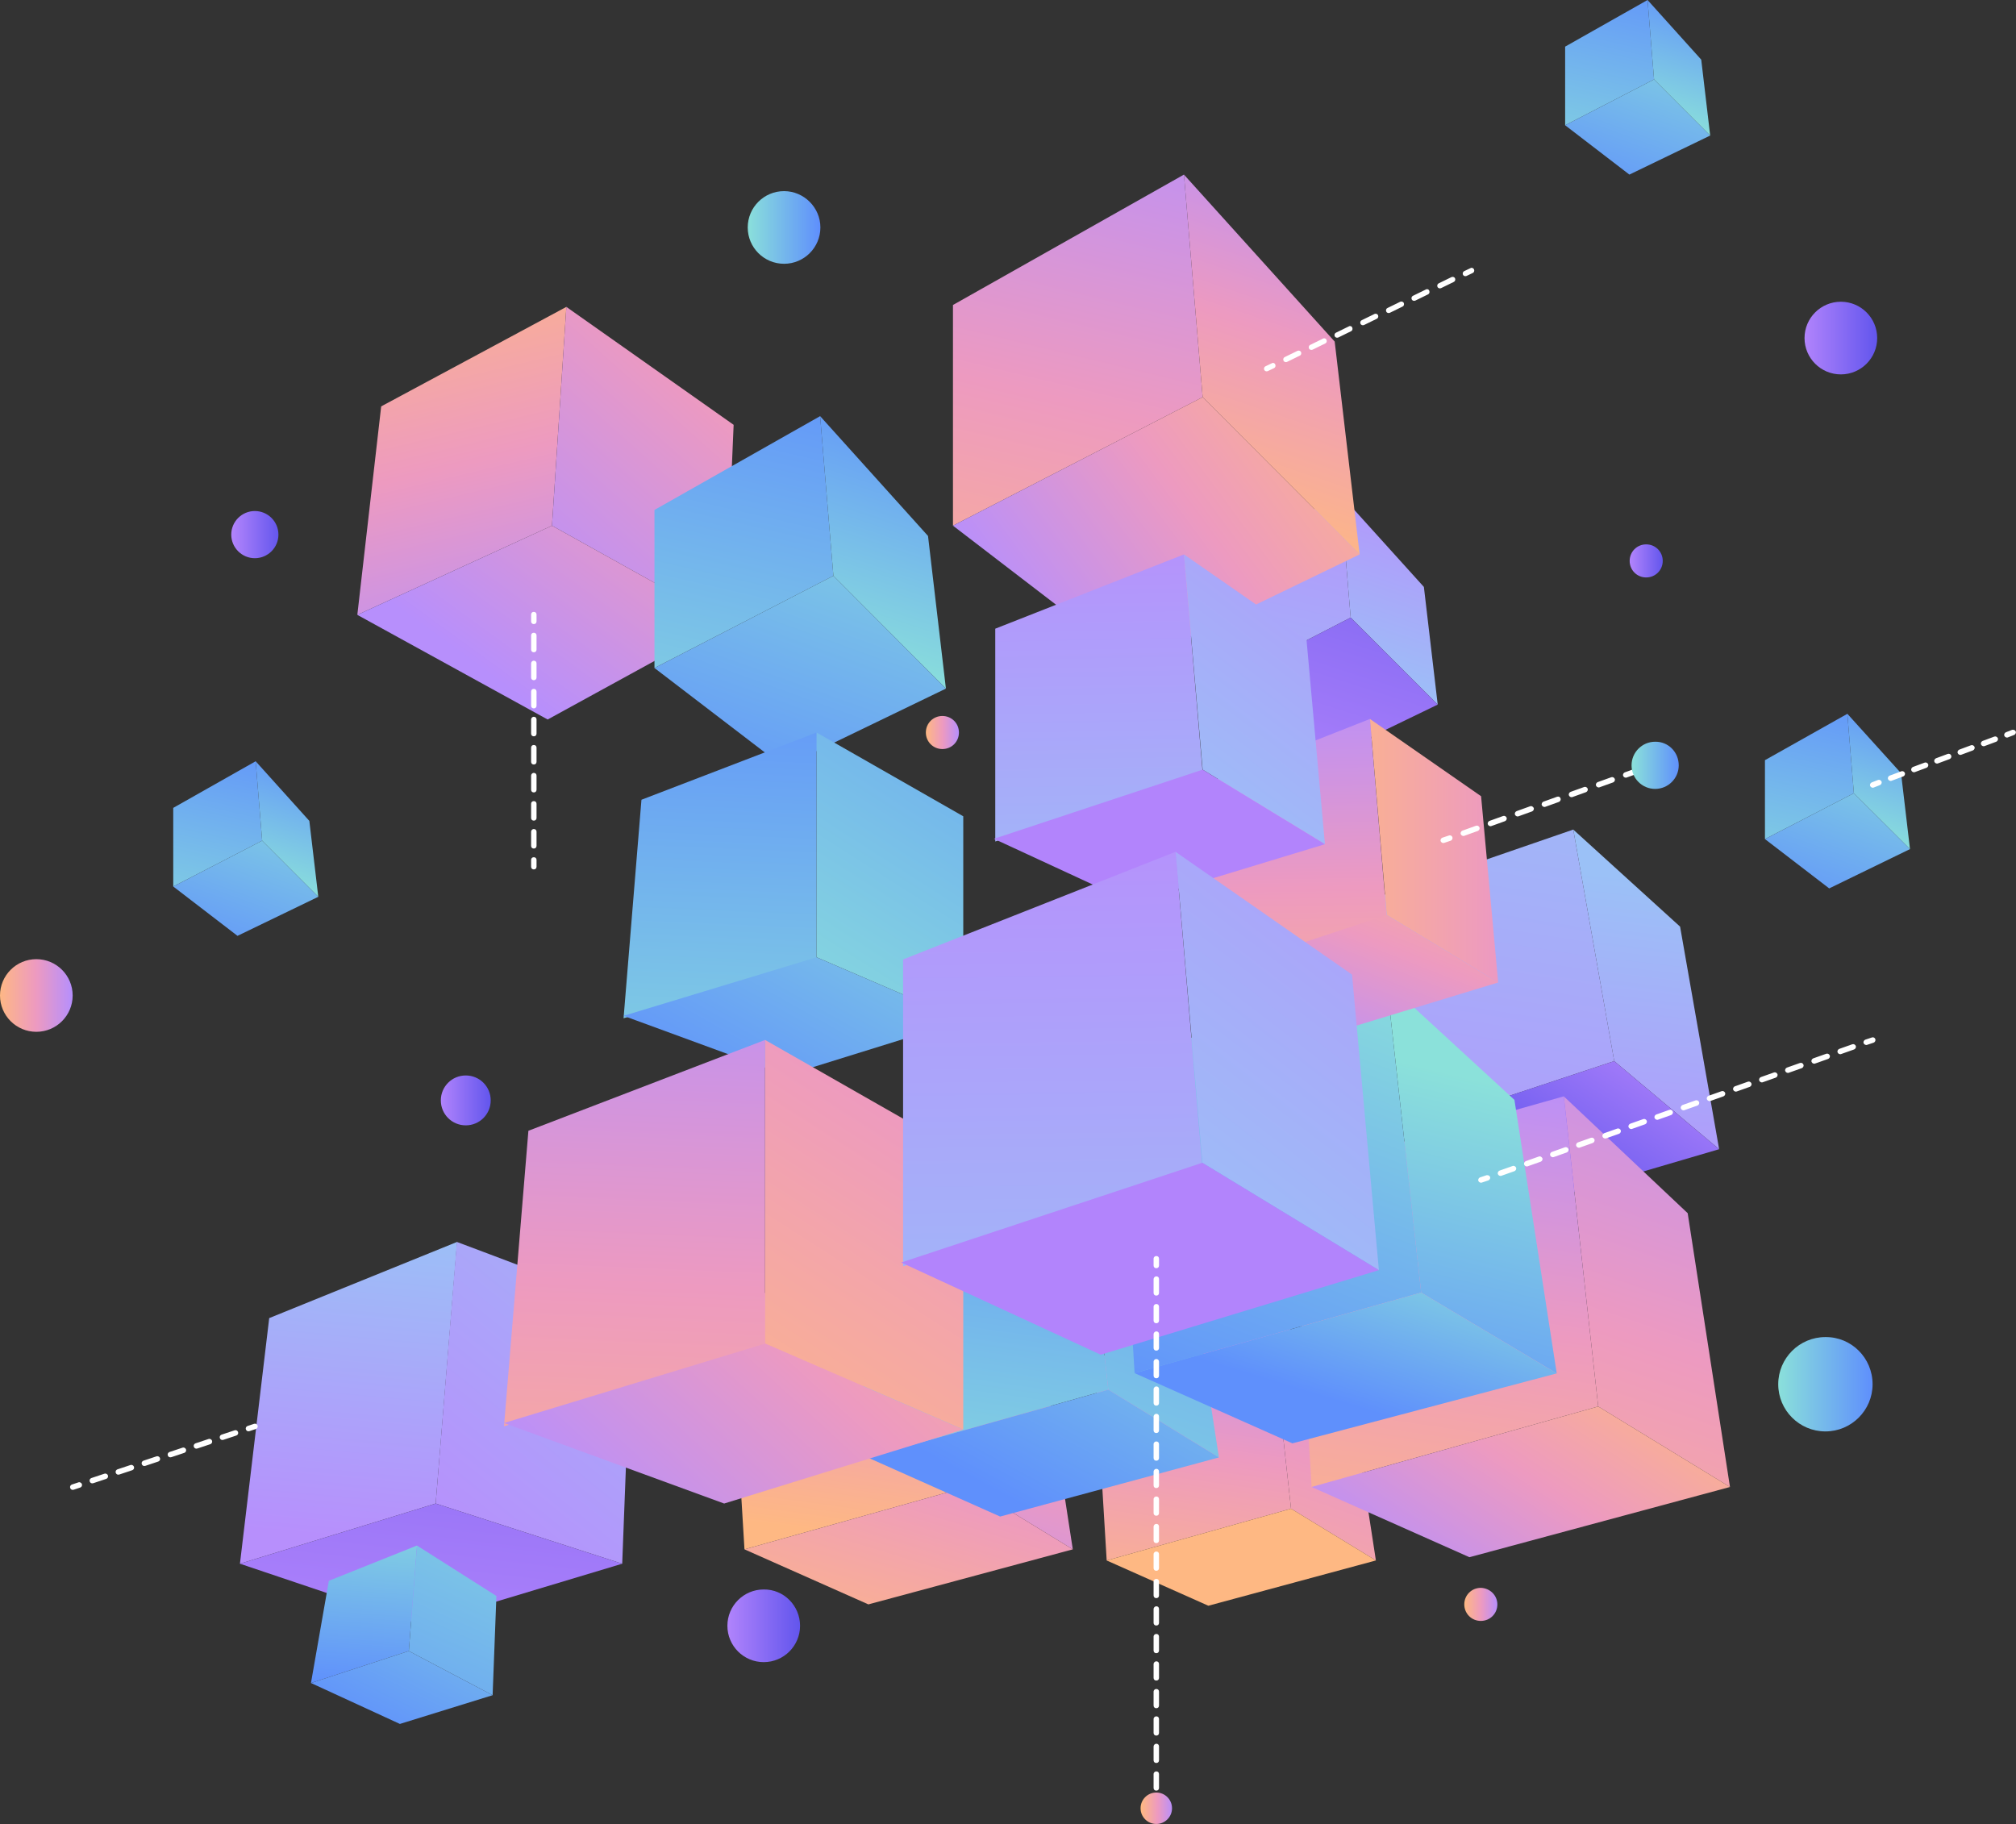 <?xml version="1.0" encoding="utf-8"?>
<!-- Generator: Adobe Illustrator 24.1.1, SVG Export Plug-In . SVG Version: 6.00 Build 0)  -->
<svg xmlns="http://www.w3.org/2000/svg" xmlns:xlink="http://www.w3.org/1999/xlink" version="1.1" id="Layer_4" x="0px" y="0px" viewBox="0 0 743.6 672.8" style="enable-background:new 0 0 743.6 672.8;" xml:space="preserve" width="743.6" height="672.8">
<rect x="0" y="0" width="743.6" height="672.8" fill="#333333" stroke="none"/>
<style type="text/css">
	.st0{fill:url(#SVGID_1_);}
	.st1{fill:url(#SVGID_2_);}
	.st2{fill:url(#SVGID_3_);}
	.st3{fill:url(#SVGID_4_);}
	.st4{fill:url(#SVGID_5_);}
	.st5{fill:url(#SVGID_6_);}
	.st6{fill:url(#SVGID_7_);}
	.st7{fill:url(#SVGID_8_);}
	.st8{fill:url(#SVGID_9_);}
	.st9{fill:url(#SVGID_10_);}
	.st10{fill:url(#SVGID_11_);}
	.st11{fill:url(#SVGID_12_);}
	.st12{fill:url(#SVGID_13_);}
	.st13{fill:url(#SVGID_14_);}
	.st14{fill:url(#SVGID_15_);}
	.st15{fill:url(#SVGID_16_);}
	.st16{fill:url(#SVGID_17_);}
	.st17{fill:url(#SVGID_18_);}
	.st18{fill:url(#SVGID_19_);}
	.st19{fill:url(#SVGID_20_);}
	.st20{fill:url(#SVGID_21_);}
	.st21{fill:url(#SVGID_22_);}
	.st22{fill:url(#SVGID_23_);}
	.st23{fill:url(#SVGID_24_);}
	.st24{fill:url(#SVGID_25_);}
	.st25{fill:url(#SVGID_26_);}
	.st26{fill:url(#SVGID_27_);}
	.st27{fill:url(#SVGID_28_);}
	.st28{fill:url(#SVGID_29_);}
	.st29{fill:url(#SVGID_30_);}
	.st30{fill:url(#SVGID_31_);}
	.st31{fill:url(#SVGID_32_);}
	.st32{fill:url(#SVGID_33_);}
	.st33{fill:url(#SVGID_34_);}
	.st34{fill:url(#SVGID_35_);}
	.st35{fill:url(#SVGID_36_);}
	.st36{fill:url(#SVGID_37_);}
	.st37{fill:url(#SVGID_38_);}
	.st38{fill:url(#SVGID_39_);}
	.st39{fill:url(#SVGID_40_);}
	.st40{fill:url(#SVGID_41_);}
	.st41{fill:url(#SVGID_42_);}
	.st42{fill:url(#SVGID_43_);}
	.st43{fill:url(#SVGID_44_);}
	.st44{fill:url(#SVGID_45_);}
	.st45{fill:url(#SVGID_46_);}
	.st46{fill:url(#SVGID_47_);}
	.st47{fill:url(#SVGID_48_);}
	.st48{fill:url(#SVGID_49_);}
	.st49{fill:url(#SVGID_50_);}
	.st50{fill:url(#SVGID_51_);}
	.st51{fill:url(#SVGID_52_);}
	.st52{fill:url(#SVGID_53_);}
	.st53{fill:url(#SVGID_54_);}
	.st54{fill:url(#SVGID_55_);}
	.st55{fill:url(#SVGID_56_);}
	.st56{fill:url(#SVGID_57_);}
	.st57{fill:url(#SVGID_58_);}
	.st58{fill:url(#SVGID_59_);}
	.st59{fill:url(#SVGID_60_);}
	.st60{fill:#FFFFFF;}
	.st61{fill:url(#SVGID_61_);}
	.st62{fill:url(#SVGID_62_);}
	.st63{fill:url(#SVGID_63_);}
	.st64{fill:url(#SVGID_64_);}
	.st65{fill:url(#SVGID_65_);}
	.st66{fill:url(#SVGID_66_);}
	.st67{fill:url(#SVGID_67_);}
	.st68{fill:url(#SVGID_68_);}
	.st69{fill:url(#SVGID_69_);}
	.st70{fill:url(#SVGID_70_);}
	.st71{fill:url(#SVGID_71_);}
	.st72{fill:url(#SVGID_72_);}
</style>
<g>
	
		<linearGradient id="SVGID_1_" gradientUnits="userSpaceOnUse" x1="-114.711" y1="-70.154" x2="-113.711" y2="-70.154" gradientTransform="matrix(-45.319 160.061 160.061 45.319 6418.557 21997.065)">
		<stop offset="0" style="stop-color:#FEB883"/>
		<stop offset="0.508" style="stop-color:#ED9AC0"/>
		<stop offset="1" style="stop-color:#B78FFC"/>
	</linearGradient>
	<polygon class="st0" points="347.6,458.4 357.6,548.2 395.7,571.5 383.5,492.2  "/>
	
		<linearGradient id="SVGID_2_" gradientUnits="userSpaceOnUse" x1="-114.711" y1="-70.157" x2="-113.711" y2="-70.157" gradientTransform="matrix(17.838 -131.134 -131.134 -17.838 -6847.364 -15728.488)">
		<stop offset="0" style="stop-color:#FEB883"/>
		<stop offset="0.508" style="stop-color:#ED9AC0"/>
		<stop offset="1" style="stop-color:#B78FFC"/>
	</linearGradient>
	<polygon class="st1" points="274.6,571.5 357.6,548.2 347.6,458.4 269.1,480.6  "/>
	
		<linearGradient id="SVGID_3_" gradientUnits="userSpaceOnUse" x1="-114.711" y1="-70.154" x2="-113.711" y2="-70.154" gradientTransform="matrix(44.354 -144.151 -144.151 -44.354 -4704.653 -19027.127)">
		<stop offset="0" style="stop-color:#FEB883"/>
		<stop offset="0.508" style="stop-color:#ED9AC0"/>
		<stop offset="1" style="stop-color:#B78FFC"/>
	</linearGradient>
	<polygon class="st2" points="320.3,591.8 395.7,571.5 357.6,548.2 274.6,571.5  "/>
	
		<linearGradient id="SVGID_4_" gradientUnits="userSpaceOnUse" x1="-114.711" y1="-70.155" x2="-113.711" y2="-70.155" gradientTransform="matrix(-11.089 118.117 118.117 11.089 7150.033 14776.493)">
		<stop offset="0" style="stop-color:#9BC1F7"/>
		<stop offset="1" style="stop-color:#B78FFC"/>
	</linearGradient>
	<polygon class="st3" points="168.6,458.1 160.7,554.6 88.5,576.8 99.3,486.2  "/>
	
		<linearGradient id="SVGID_5_" gradientUnits="userSpaceOnUse" x1="-114.711" y1="-70.156" x2="-113.711" y2="-70.156" gradientTransform="matrix(-124.385 154.758 154.758 124.385 -3128.162 26891.779)">
		<stop offset="0" style="stop-color:#9BC1F7"/>
		<stop offset="0.678" style="stop-color:#AE9FFA"/>
		<stop offset="1" style="stop-color:#B78FFC"/>
	</linearGradient>
	<path class="st4" d="M229.5,576.8l-68.8-22.2l7.8-96.5c0,0,64.6,24.2,64.6,24.9L229.5,576.8z"/>
	
		<linearGradient id="SVGID_6_" gradientUnits="userSpaceOnUse" x1="-114.711" y1="-70.16" x2="-113.711" y2="-70.16" gradientTransform="matrix(26.573 -223.204 -223.204 -26.573 -12457.795 -26849.484)">
		<stop offset="0" style="stop-color:#B284FC"/>
		<stop offset="1" style="stop-color:#6356ED"/>
	</linearGradient>
	<polygon class="st5" points="155,599.2 229.5,576.8 160.7,554.6 88.5,576.8  "/>
	
		<linearGradient id="SVGID_7_" gradientUnits="userSpaceOnUse" x1="-114.711" y1="-70.158" x2="-113.711" y2="-70.158" gradientTransform="matrix(36.641 156.686 156.686 -36.641 15347.888 15494.523)">
		<stop offset="0" style="stop-color:#FEB883"/>
		<stop offset="0.508" style="stop-color:#ED9AC0"/>
		<stop offset="1" style="stop-color:#B78FFC"/>
	</linearGradient>
	<polygon class="st6" points="208.9,113.2 203.6,193.9 131.8,226.8 140.6,149.9  "/>
	
		<linearGradient id="SVGID_8_" gradientUnits="userSpaceOnUse" x1="-114.711" y1="-70.158" x2="-113.711" y2="-70.158" gradientTransform="matrix(-133.063 148.973 148.973 133.063 -4484.059 26495.019)">
		<stop offset="0" style="stop-color:#FEB883"/>
		<stop offset="0.508" style="stop-color:#ED9AC0"/>
		<stop offset="1" style="stop-color:#B78FFC"/>
	</linearGradient>
	<polygon class="st7" points="267.5,229.5 203.6,193.9 208.9,113.2 270.6,156.7  "/>
	
		<linearGradient id="SVGID_9_" gradientUnits="userSpaceOnUse" x1="-114.711" y1="-70.16" x2="-113.711" y2="-70.16" gradientTransform="matrix(-110.886 152.347 152.347 110.886 -1737.208 25354.15)">
		<stop offset="0" style="stop-color:#FEB883"/>
		<stop offset="0.508" style="stop-color:#ED9AC0"/>
		<stop offset="1" style="stop-color:#B78FFC"/>
	</linearGradient>
	<polygon class="st8" points="202,265.4 267.5,229.5 203.6,193.9 131.8,226.8  "/>
	
		<linearGradient id="SVGID_10_" gradientUnits="userSpaceOnUse" x1="-114.711" y1="-70.155" x2="-113.711" y2="-70.155" gradientTransform="matrix(41.531 -177.316 -177.316 -41.531 -7425.52 -22949.434)">
		<stop offset="0" style="stop-color:#8BE1DA"/>
		<stop offset="1" style="stop-color:#5F90FC"/>
	</linearGradient>
	<polygon class="st9" points="302.5,153.5 307.4,212.4 241.4,246.4 241.4,188.1  "/>
	
		<linearGradient id="SVGID_11_" gradientUnits="userSpaceOnUse" x1="-114.711" y1="-70.16" x2="-113.711" y2="-70.16" gradientTransform="matrix(33.436 -98.359 -98.359 -33.436 -2754.014 -13382.633)">
		<stop offset="0" style="stop-color:#8BE1DA"/>
		<stop offset="1" style="stop-color:#5F90FC"/>
	</linearGradient>
	<polygon class="st10" points="348.9,254 307.4,212.4 302.5,153.5 342.3,197.7  "/>
	
		<linearGradient id="SVGID_12_" gradientUnits="userSpaceOnUse" x1="-114.711" y1="-70.156" x2="-113.711" y2="-70.156" gradientTransform="matrix(-57.211 159.418 159.418 57.211 4951.486 22453.469)">
		<stop offset="0" style="stop-color:#8BE1DA"/>
		<stop offset="1" style="stop-color:#5F90FC"/>
	</linearGradient>
	<polygon class="st11" points="289.1,282.9 348.9,254 307.4,212.4 241.4,246.4  "/>
	
		<linearGradient id="SVGID_13_" gradientUnits="userSpaceOnUse" x1="-115.214" y1="-69.247" x2="-114.716" y2="-69.247" gradientTransform="matrix(41.531 -177.316 -177.316 -41.531 -7425.52 -22949.434)">
		<stop offset="0" style="stop-color:#8BE1DA"/>
		<stop offset="1" style="stop-color:#5F90FC"/>
	</linearGradient>
	<polygon class="st12" points="94.3,280.8 96.7,310.1 63.9,327 63.9,298  "/>
	
		<linearGradient id="SVGID_14_" gradientUnits="userSpaceOnUse" x1="-116.106" y1="-68.473" x2="-115.608" y2="-68.473" gradientTransform="matrix(33.436 -98.359 -98.359 -33.436 -2754.014 -13382.633)">
		<stop offset="0" style="stop-color:#8BE1DA"/>
		<stop offset="1" style="stop-color:#5F90FC"/>
	</linearGradient>
	<polygon class="st13" points="117.4,330.8 96.7,310.1 94.3,280.8 114.1,302.8  "/>
	
		<linearGradient id="SVGID_15_" gradientUnits="userSpaceOnUse" x1="-113.559" y1="-71.135" x2="-113.061" y2="-71.135" gradientTransform="matrix(-57.211 159.418 159.418 57.211 4951.486 22453.469)">
		<stop offset="0" style="stop-color:#8BE1DA"/>
		<stop offset="1" style="stop-color:#5F90FC"/>
	</linearGradient>
	<polygon class="st14" points="87.6,345.2 117.4,330.8 96.7,310.1 63.9,327  "/>
	
		<linearGradient id="SVGID_16_" gradientUnits="userSpaceOnUse" x1="-113.07" y1="-71.641" x2="-112.572" y2="-71.641" gradientTransform="matrix(41.531 -177.316 -177.316 -41.531 -7425.52 -22949.434)">
		<stop offset="0" style="stop-color:#8BE1DA"/>
		<stop offset="1" style="stop-color:#5F90FC"/>
	</linearGradient>
	<polygon class="st15" points="607.7,0 610.1,29.3 577.3,46.2 577.3,17.2  "/>
	
		<linearGradient id="SVGID_17_" gradientUnits="userSpaceOnUse" x1="-111.956" y1="-72.282" x2="-111.459" y2="-72.282" gradientTransform="matrix(33.436 -98.359 -98.359 -33.436 -2754.014 -13382.633)">
		<stop offset="0" style="stop-color:#8BE1DA"/>
		<stop offset="1" style="stop-color:#5F90FC"/>
	</linearGradient>
	<polygon class="st16" points="630.8,50 610.1,29.3 607.7,0 627.5,22  "/>
	
		<linearGradient id="SVGID_18_" gradientUnits="userSpaceOnUse" x1="-116.143" y1="-68.842" x2="-115.645" y2="-68.842" gradientTransform="matrix(-57.211 159.418 159.418 57.211 4951.486 22453.469)">
		<stop offset="0" style="stop-color:#8BE1DA"/>
		<stop offset="1" style="stop-color:#5F90FC"/>
	</linearGradient>
	<polygon class="st17" points="601,64.4 630.8,50 610.1,29.3 577.3,46.2  "/>
	
		<linearGradient id="SVGID_19_" gradientUnits="userSpaceOnUse" x1="-114.385" y1="-72.364" x2="-113.888" y2="-72.364" gradientTransform="matrix(41.531 -177.316 -177.316 -41.531 -7425.52 -22949.434)">
		<stop offset="0" style="stop-color:#8BE1DA"/>
		<stop offset="1" style="stop-color:#5F90FC"/>
	</linearGradient>
	<polygon class="st18" points="681.4,263.3 683.8,292.6 651,309.5 651,280.4  "/>
	
		<linearGradient id="SVGID_20_" gradientUnits="userSpaceOnUse" x1="-114.127" y1="-73.769" x2="-113.629" y2="-73.769" gradientTransform="matrix(33.436 -98.359 -98.359 -33.436 -2754.014 -13382.633)">
		<stop offset="0" style="stop-color:#8BE1DA"/>
		<stop offset="1" style="stop-color:#5F90FC"/>
	</linearGradient>
	<polygon class="st19" points="704.5,313.2 683.8,292.6 681.4,263.3 701.2,285.2  "/>
	
		<linearGradient id="SVGID_21_" gradientUnits="userSpaceOnUse" x1="-114.827" y1="-67.907" x2="-114.329" y2="-67.907" gradientTransform="matrix(-57.211 159.418 159.418 57.211 4951.486 22453.469)">
		<stop offset="0" style="stop-color:#8BE1DA"/>
		<stop offset="1" style="stop-color:#5F90FC"/>
	</linearGradient>
	<polygon class="st20" points="674.7,327.7 704.5,313.2 683.8,292.6 651,309.5  "/>
	
		<linearGradient id="SVGID_22_" gradientUnits="userSpaceOnUse" x1="-114.711" y1="-70.16" x2="-113.711" y2="-70.16" gradientTransform="matrix(32.047 -136.825 -136.825 -32.047 -5469.515 -17645.34)">
		<stop offset="0" style="stop-color:#9BC1F7"/>
		<stop offset="1" style="stop-color:#B78FFC"/>
	</linearGradient>
	<polygon class="st21" points="494.4,182.4 498.2,227.8 447.2,254.1 447.2,209  "/>
	
		<linearGradient id="SVGID_23_" gradientUnits="userSpaceOnUse" x1="-114.711" y1="-70.157" x2="-113.711" y2="-70.157" gradientTransform="matrix(25.801 -75.898 -75.898 -25.801 -1864.012 -10262.143)">
		<stop offset="0" style="stop-color:#9BC1F7"/>
		<stop offset="1" style="stop-color:#B78FFC"/>
	</linearGradient>
	<polygon class="st22" points="530.3,259.9 498.2,227.8 494.4,182.4 525.2,216.5  "/>
	
		<linearGradient id="SVGID_24_" gradientUnits="userSpaceOnUse" x1="-114.711" y1="-70.161" x2="-113.711" y2="-70.161" gradientTransform="matrix(49.659 -153.1 -153.1 -49.659 -4570.797 -20745.1)">
		<stop offset="0" style="stop-color:#B284FC"/>
		<stop offset="1" style="stop-color:#6356ED"/>
	</linearGradient>
	<polygon class="st23" points="484,282.3 530.3,259.9 498.2,227.8 447.2,254.1  "/>
	
		<linearGradient id="SVGID_25_" gradientUnits="userSpaceOnUse" x1="-114.711" y1="-70.158" x2="-113.711" y2="-70.158" gradientTransform="matrix(-15.428 132.581 132.581 15.428 8143.775 16615.533)">
		<stop offset="0" style="stop-color:#9BC1F7"/>
		<stop offset="1" style="stop-color:#B78FFC"/>
	</linearGradient>
	<polygon class="st24" points="580.3,306 595.4,391.4 634.1,423.9 619.7,341.8  "/>
	
		<linearGradient id="SVGID_26_" gradientUnits="userSpaceOnUse" x1="-114.711" y1="-70.157" x2="-113.711" y2="-70.157" gradientTransform="matrix(-39.051 250.698 250.698 39.051 13679.276 31742.307)">
		<stop offset="0" style="stop-color:#9BC1F7"/>
		<stop offset="1" style="stop-color:#B78FFC"/>
	</linearGradient>
	<polygon class="st25" points="521.9,415.7 525.3,414.6 595.4,391.4 580.3,306 509.8,330.3  "/>
	
		<linearGradient id="SVGID_27_" gradientUnits="userSpaceOnUse" x1="-114.711" y1="-70.161" x2="-113.711" y2="-70.161" gradientTransform="matrix(-38.087 60.264 60.264 38.087 464.285 9962.147)">
		<stop offset="0" style="stop-color:#B284FC"/>
		<stop offset="1" style="stop-color:#6356ED"/>
	</linearGradient>
	<polygon class="st26" points="572.8,441.9 634.1,423.9 595.4,391.4 521.9,415.7  "/>
	
		<linearGradient id="SVGID_28_" gradientUnits="userSpaceOnUse" x1="-114.711" y1="-70.159" x2="-113.711" y2="-70.159" gradientTransform="matrix(58.929 -167.37 -167.37 -58.929 -4528.314 -22709.127)">
		<stop offset="0" style="stop-color:#FEB883"/>
		<stop offset="0.508" style="stop-color:#ED9AC0"/>
		<stop offset="1" style="stop-color:#B78FFC"/>
	</linearGradient>
	<polygon class="st27" points="468.1,482.9 476.2,556.5 507.5,575.6 497.5,510.6  "/>
	
		<linearGradient id="SVGID_29_" gradientUnits="userSpaceOnUse" x1="-114.711" y1="-70.156" x2="-113.711" y2="-70.156" gradientTransform="matrix(18.225 -127.881 -127.881 -18.225 -6451.266 -15347.325)">
		<stop offset="0" style="stop-color:#FEB883"/>
		<stop offset="0.508" style="stop-color:#ED9AC0"/>
		<stop offset="1" style="stop-color:#B78FFC"/>
	</linearGradient>
	<polygon class="st28" points="408.2,575.6 476.2,556.5 468.1,482.9 403.7,501  "/>
	
		<linearGradient id="SVGID_30_" gradientUnits="userSpaceOnUse" x1="-114.136" y1="-69.582" x2="-113.136" y2="-69.582" gradientTransform="matrix(0.456 0 0 -0.456 622.716 542.691)">
		<stop offset="0" style="stop-color:#FEB883"/>
		<stop offset="0.508" style="stop-color:#ED9AC0"/>
		<stop offset="1" style="stop-color:#B78FFC"/>
	</linearGradient>
	<polygon class="st29" points="445.7,592.3 507.5,575.6 476.2,556.5 408.2,575.6  "/>
	
		<linearGradient id="SVGID_31_" gradientUnits="userSpaceOnUse" x1="-114.711" y1="-70.156" x2="-113.711" y2="-70.156" gradientTransform="matrix(76.889 -218.379 -218.379 -76.889 -6120.682 -29842.963)">
		<stop offset="0" style="stop-color:#8BE1DA"/>
		<stop offset="1" style="stop-color:#5F90FC"/>
	</linearGradient>
	<polygon class="st30" points="398.1,416.6 408.8,512.6 449.6,537.6 436.5,452.8  "/>
	
		<linearGradient id="SVGID_32_" gradientUnits="userSpaceOnUse" x1="-114.711" y1="-70.154" x2="-113.711" y2="-70.154" gradientTransform="matrix(23.78 -166.856 -166.856 -23.78 -8629.781 -20237.609)">
		<stop offset="0" style="stop-color:#8BE1DA"/>
		<stop offset="1" style="stop-color:#5F90FC"/>
	</linearGradient>
	<polygon class="st31" points="320,537.6 408.8,512.6 398.1,416.6 314.1,440.3  "/>
	
		<linearGradient id="SVGID_33_" gradientUnits="userSpaceOnUse" x1="-114.711" y1="-70.156" x2="-113.711" y2="-70.156" gradientTransform="matrix(-63.639 118.278 118.278 63.639 1437.132 18468.719)">
		<stop offset="0" style="stop-color:#8BE1DA"/>
		<stop offset="1" style="stop-color:#5F90FC"/>
	</linearGradient>
	<polygon class="st32" points="368.9,559.4 449.6,537.6 408.8,512.6 320,537.6  "/>
	
		<linearGradient id="SVGID_34_" gradientUnits="userSpaceOnUse" x1="-114.711" y1="-70.158" x2="-113.711" y2="-70.158" gradientTransform="matrix(91.532 -259.969 -259.969 -91.532 -7184.138 -35617.586)">
		<stop offset="0" style="stop-color:#FEB883"/>
		<stop offset="0.508" style="stop-color:#ED9AC0"/>
		<stop offset="1" style="stop-color:#B78FFC"/>
	</linearGradient>
	<polygon class="st33" points="576.8,404.4 589.5,518.8 638.1,548.5 622.5,447.5  "/>
	
		<linearGradient id="SVGID_35_" gradientUnits="userSpaceOnUse" x1="-114.711" y1="-70.156" x2="-113.711" y2="-70.156" gradientTransform="matrix(28.309 -198.633 -198.633 -28.309 -10170.954 -24183.518)">
		<stop offset="0" style="stop-color:#FEB883"/>
		<stop offset="0.508" style="stop-color:#ED9AC0"/>
		<stop offset="1" style="stop-color:#B78FFC"/>
	</linearGradient>
	<polygon class="st34" points="483.8,548.5 589.5,518.8 576.8,404.4 476.7,432.7  "/>
	
		<linearGradient id="SVGID_36_" gradientUnits="userSpaceOnUse" x1="-114.711" y1="-70.153" x2="-113.711" y2="-70.153" gradientTransform="matrix(-67.496 103.172 103.172 67.496 93.263 17061.805)">
		<stop offset="0" style="stop-color:#FEB883"/>
		<stop offset="0.508" style="stop-color:#ED9AC0"/>
		<stop offset="1" style="stop-color:#B78FFC"/>
	</linearGradient>
	<polygon class="st35" points="542,574.4 638.1,548.5 589.5,518.8 483.8,548.5  "/>
	
		<linearGradient id="SVGID_37_" gradientUnits="userSpaceOnUse" x1="-114.711" y1="-70.156" x2="-113.711" y2="-70.156" gradientTransform="matrix(-33.426 139.491 139.491 33.426 6502.984 18745.668)">
		<stop offset="0" style="stop-color:#8BE1DA"/>
		<stop offset="1" style="stop-color:#5F90FC"/>
	</linearGradient>
	<polygon class="st36" points="511.5,362.4 524.2,476.8 574.2,506.6 558.6,405.7  "/>
	
		<linearGradient id="SVGID_38_" gradientUnits="userSpaceOnUse" x1="-114.711" y1="-70.159" x2="-113.711" y2="-70.159" gradientTransform="matrix(-70.067 181.274 181.274 70.067 5182.607 26055.133)">
		<stop offset="0" style="stop-color:#8BE1DA"/>
		<stop offset="1" style="stop-color:#5F90FC"/>
	</linearGradient>
	<polygon class="st37" points="418.5,506.5 524.2,476.8 511.5,362.4 411.4,390.7  "/>
	
		<linearGradient id="SVGID_39_" gradientUnits="userSpaceOnUse" x1="-114.711" y1="-70.157" x2="-113.711" y2="-70.157" gradientTransform="matrix(-21.213 69.424 69.424 21.213 2951.638 9899.404)">
		<stop offset="0" style="stop-color:#8BE1DA"/>
		<stop offset="1" style="stop-color:#5F90FC"/>
	</linearGradient>
	<polygon class="st38" points="476.7,532.4 574.2,506.6 524.2,476.8 418.5,506.5  "/>
	
		<linearGradient id="SVGID_40_" gradientUnits="userSpaceOnUse" x1="-114.711" y1="-70.157" x2="-113.711" y2="-70.157" gradientTransform="matrix(57.925 -247.309 -247.309 -57.925 -10342.155 -32158.873)">
		<stop offset="0" style="stop-color:#FEB883"/>
		<stop offset="0.508" style="stop-color:#ED9AC0"/>
		<stop offset="1" style="stop-color:#B78FFC"/>
	</linearGradient>
	<polygon class="st39" points="436.7,64.4 443.6,146.5 351.5,193.9 351.5,112.5  "/>
	
		<linearGradient id="SVGID_41_" gradientUnits="userSpaceOnUse" x1="-114.711" y1="-70.158" x2="-113.711" y2="-70.158" gradientTransform="matrix(46.635 -137.184 -137.184 -46.635 -3825.952 -18815.051)">
		<stop offset="0" style="stop-color:#FEB883"/>
		<stop offset="0.508" style="stop-color:#ED9AC0"/>
		<stop offset="1" style="stop-color:#B78FFC"/>
	</linearGradient>
	<polygon class="st40" points="501.5,204.5 443.6,146.5 436.7,64.4 492.3,126  "/>
	
		<linearGradient id="SVGID_42_" gradientUnits="userSpaceOnUse" x1="-114.711" y1="-70.156" x2="-113.711" y2="-70.156" gradientTransform="matrix(-127.278 94.012 94.012 127.278 -7499.815 19854.768)">
		<stop offset="0" style="stop-color:#FEB883"/>
		<stop offset="0.508" style="stop-color:#ED9AC0"/>
		<stop offset="1" style="stop-color:#B78FFC"/>
	</linearGradient>
	<polygon class="st41" points="418,244.9 501.5,204.5 443.6,146.5 351.5,193.9  "/>
	
		<linearGradient id="SVGID_43_" gradientUnits="userSpaceOnUse" x1="-114.712" y1="-70.158" x2="-113.712" y2="-70.158" gradientTransform="matrix(-2.345 -152.446 -152.446 2.345 -10486.733 -16917.701)">
		<stop offset="0" style="stop-color:#FEB883"/>
		<stop offset="0.508" style="stop-color:#ED9AC0"/>
		<stop offset="1" style="stop-color:#B78FFC"/>
	</linearGradient>
	<polygon class="st42" points="441.9,290.2 505.3,265.2 511.5,338.3 441.9,361.5  "/>
	
		<linearGradient id="SVGID_44_" gradientUnits="userSpaceOnUse" x1="-114.711" y1="-70.154" x2="-113.711" y2="-70.154" gradientTransform="matrix(126.817 0 0 -126.817 15033.116 -8582.968)">
		<stop offset="0" style="stop-color:#FEB883"/>
		<stop offset="0.508" style="stop-color:#ED9AC0"/>
		<stop offset="1" style="stop-color:#B78FFC"/>
	</linearGradient>
	<polygon class="st43" points="505.3,265.2 546.3,293.7 552.6,362.4 511.5,337.5  "/>
	
		<linearGradient id="SVGID_45_" gradientUnits="userSpaceOnUse" x1="-114.711" y1="-70.154" x2="-113.711" y2="-70.154" gradientTransform="matrix(-37.605 94.976 94.976 37.605 2871.534 13830.547)">
		<stop offset="0" style="stop-color:#FEB883"/>
		<stop offset="0.508" style="stop-color:#ED9AC0"/>
		<stop offset="1" style="stop-color:#B78FFC"/>
	</linearGradient>
	<polygon class="st44" points="441.4,360.7 511.5,337.5 552.6,362.4 487.9,382.1  "/>
	
		<linearGradient id="SVGID_46_" gradientUnits="userSpaceOnUse" x1="-114.711" y1="-70.156" x2="-113.711" y2="-70.156" gradientTransform="matrix(7.676 -205.869 -205.869 -7.676 -13299.581 -23712.291)">
		<stop offset="0" style="stop-color:#8BE1DA"/>
		<stop offset="1" style="stop-color:#5F90FC"/>
	</linearGradient>
	<polygon class="st45" points="301.2,270.2 301.2,353.9 230,375.6 236.6,295  "/>
	
		<linearGradient id="SVGID_47_" gradientUnits="userSpaceOnUse" x1="-114.711" y1="-70.159" x2="-113.711" y2="-70.159" gradientTransform="matrix(122.139 -192.575 -192.575 -122.139 784.449 -30267.518)">
		<stop offset="0" style="stop-color:#8BE1DA"/>
		<stop offset="1" style="stop-color:#5F90FC"/>
	</linearGradient>
	<polygon class="st46" points="355.3,376.4 301.2,353.1 301.2,270.2 355.3,301.1  "/>
	
		<linearGradient id="SVGID_48_" gradientUnits="userSpaceOnUse" x1="-114.711" y1="-70.154" x2="-113.711" y2="-70.154" gradientTransform="matrix(-74.567 132.42 132.42 74.567 1079.284 20707.279)">
		<stop offset="0" style="stop-color:#8BE1DA"/>
		<stop offset="1" style="stop-color:#5F90FC"/>
	</linearGradient>
	<polygon class="st47" points="290,396.7 355.3,376.4 301.2,353.1 230,374.7  "/>
	
		<linearGradient id="SVGID_49_" gradientUnits="userSpaceOnUse" x1="-114.711" y1="-70.156" x2="-113.711" y2="-70.156" gradientTransform="matrix(10.38 -278.37 -278.37 -10.38 -18108.435 -32044.756)">
		<stop offset="0" style="stop-color:#FEB883"/>
		<stop offset="0.508" style="stop-color:#ED9AC0"/>
		<stop offset="1" style="stop-color:#B78FFC"/>
	</linearGradient>
	<polygon class="st48" points="282.2,383.6 282.2,496.8 185.9,526.1 194.9,417.1  "/>
	
		<linearGradient id="SVGID_50_" gradientUnits="userSpaceOnUse" x1="-114.711" y1="-70.156" x2="-113.711" y2="-70.156" gradientTransform="matrix(165.152 -260.393 -260.393 -165.152 936.755 -40908.324)">
		<stop offset="0" style="stop-color:#FEB883"/>
		<stop offset="0.508" style="stop-color:#ED9AC0"/>
		<stop offset="1" style="stop-color:#B78FFC"/>
	</linearGradient>
	<polygon class="st49" points="355.3,527.3 282.2,495.6 282.2,383.6 355.3,425.3  "/>
	
		<linearGradient id="SVGID_51_" gradientUnits="userSpaceOnUse" x1="-114.711" y1="-70.157" x2="-113.711" y2="-70.157" gradientTransform="matrix(-136.438 149.455 149.455 136.438 -4801.417 27139.824)">
		<stop offset="0" style="stop-color:#FEB883"/>
		<stop offset="0.508" style="stop-color:#ED9AC0"/>
		<stop offset="1" style="stop-color:#B78FFC"/>
	</linearGradient>
	<polygon class="st50" points="267.1,554.6 355.3,527.3 282.2,495.6 185.9,524.9  "/>
	
		<linearGradient id="SVGID_52_" gradientUnits="userSpaceOnUse" x1="-114.711" y1="-70.159" x2="-113.711" y2="-70.159" gradientTransform="matrix(-2.578 -167.596 -167.596 2.578 -11647.773 -18685.699)">
		<stop offset="0" style="stop-color:#9BC1F7"/>
		<stop offset="1" style="stop-color:#B78FFC"/>
	</linearGradient>
	<polygon class="st51" points="367.1,231.9 436.7,204.5 443.6,284.9 367.1,310.4  "/>
	
		<linearGradient id="SVGID_53_" gradientUnits="userSpaceOnUse" x1="-114.711" y1="-70.155" x2="-113.711" y2="-70.155" gradientTransform="matrix(99.383 -131.326 -131.326 -99.383 2615.665 -21733.549)">
		<stop offset="0" style="stop-color:#9BC1F7"/>
		<stop offset="1" style="stop-color:#B78FFC"/>
	</linearGradient>
	<polygon class="st52" points="436.7,204.5 481.9,235.9 488.7,311.4 443.6,283.9  "/>
	
		<linearGradient id="SVGID_54_" gradientUnits="userSpaceOnUse" x1="-115.057" y1="-70.497" x2="-114.057" y2="-70.497" gradientTransform="matrix(0.491 0 0 -0.491 602.097 273.876)">
		<stop offset="0" style="stop-color:#B284FC"/>
		<stop offset="1" style="stop-color:#6356ED"/>
	</linearGradient>
	<polygon class="st53" points="366.6,309.4 443.6,283.9 488.7,311.4 417.6,333  "/>
	
		<linearGradient id="SVGID_55_" gradientUnits="userSpaceOnUse" x1="-114.709" y1="-70.158" x2="-113.709" y2="-70.158" gradientTransform="matrix(-3.72 -241.778 -241.778 3.72 -16999.746 -26936.445)">
		<stop offset="0" style="stop-color:#9BC1F7"/>
		<stop offset="1" style="stop-color:#B78FFC"/>
	</linearGradient>
	<polygon class="st54" points="333.1,353.9 433.6,314.2 443.5,430.3 333.1,467.1  "/>
	
		<linearGradient id="SVGID_56_" gradientUnits="userSpaceOnUse" x1="-114.711" y1="-70.158" x2="-113.711" y2="-70.158" gradientTransform="matrix(143.372 -189.454 -189.454 -143.372 3575.75 -31333.658)">
		<stop offset="0" style="stop-color:#9BC1F7"/>
		<stop offset="1" style="stop-color:#B78FFC"/>
	</linearGradient>
	<polygon class="st55" points="433.6,314.2 498.7,359.5 508.6,468.5 443.5,428.9  "/>
	
		<linearGradient id="SVGID_57_" gradientUnits="userSpaceOnUse" x1="-114.492" y1="-69.943" x2="-113.492" y2="-69.943" gradientTransform="matrix(0.708 0 0 -0.708 671.748 414.774)">
		<stop offset="0" style="stop-color:#B284FC"/>
		<stop offset="1" style="stop-color:#6356ED"/>
	</linearGradient>
	<polygon class="st56" points="332.4,465.7 443.5,428.9 508.6,468.5 406,499.7  "/>
	
		<linearGradient id="SVGID_58_" gradientUnits="userSpaceOnUse" x1="-114.707" y1="-70.162" x2="-113.707" y2="-70.162" gradientTransform="matrix(-5.143 71.995 71.995 5.143 4598.956 9169.45)">
		<stop offset="0" style="stop-color:#8BE1DA"/>
		<stop offset="1" style="stop-color:#5F90FC"/>
	</linearGradient>
	<polygon class="st57" points="153.8,570.1 150.8,609 114.7,620.8 121.3,583.1  "/>
	
		<linearGradient id="SVGID_59_" gradientUnits="userSpaceOnUse" x1="-114.711" y1="-70.154" x2="-113.711" y2="-70.154" gradientTransform="matrix(-67.496 151.704 151.704 67.496 3100.926 22660.732)">
		<stop offset="0" style="stop-color:#8BE1DA"/>
		<stop offset="1" style="stop-color:#5F90FC"/>
	</linearGradient>
	<polygon class="st58" points="183.1,588.7 181.7,625.3 150.8,609 153.8,570.1  "/>
	
		<linearGradient id="SVGID_60_" gradientUnits="userSpaceOnUse" x1="-114.711" y1="-70.153" x2="-113.711" y2="-70.153" gradientTransform="matrix(-45.64 91.28 91.28 45.64 1352.384 14223.485)">
		<stop offset="0" style="stop-color:#8BE1DA"/>
		<stop offset="1" style="stop-color:#5F90FC"/>
	</linearGradient>
	<polygon class="st59" points="147.5,635.9 181.7,625.3 150.8,609 114.7,620.8  "/>
	<path class="st60" d="M425.5,464.3v2.5c0,0.6,0.4,1,1,1c0.6,0,1-0.4,1-1v-2.5c0-0.6-0.4-1-1-1C426,463.3,425.5,463.7,425.5,464.3"/>
	<path class="st60" d="M425.5,654.4v5.1c0,0.6,0.4,1,1,1c0.6,0,1-0.4,1-1v-5.1c0-0.6-0.4-1-1-1C426,653.4,425.5,653.8,425.5,654.4z    M425.5,644.2v5.1c0,0.6,0.4,1,1,1c0.6,0,1-0.4,1-1v-5.1c0-0.6-0.4-1-1-1C426,643.2,425.5,643.7,425.5,644.2z M425.5,634.1v5.1   c0,0.6,0.4,1,1,1c0.6,0,1-0.4,1-1v-5.1c0-0.6-0.4-1-1-1C426,633.1,425.5,633.5,425.5,634.1z M425.5,624v5.1c0,0.6,0.4,1,1,1   c0.6,0,1-0.4,1-1V624c0-0.6-0.4-1-1-1C426,623,425.5,623.4,425.5,624z M425.5,613.8v5.1c0,0.6,0.4,1,1,1c0.6,0,1-0.4,1-1v-5.1   c0-0.6-0.4-1-1-1C426,612.8,425.5,613.3,425.5,613.8z M425.5,603.7v5.1c0,0.6,0.4,1,1,1c0.6,0,1-0.4,1-1v-5.1c0-0.6-0.4-1-1-1   C426,602.7,425.5,603.1,425.5,603.7z M425.5,593.5v5.1c0,0.6,0.4,1,1,1c0.6,0,1-0.4,1-1v-5.1c0-0.6-0.4-1-1-1   C426,592.5,425.5,593,425.5,593.5z M425.5,583.4v5.1c0,0.6,0.4,1,1,1c0.6,0,1-0.4,1-1v-5.1c0-0.6-0.4-1-1-1   C426,582.4,425.5,582.8,425.5,583.4z M425.5,573.3v5.1c0,0.6,0.4,1,1,1c0.6,0,1-0.4,1-1v-5.1c0-0.6-0.4-1-1-1   C426,572.3,425.5,572.7,425.5,573.3z M425.5,563.1v5.1c0,0.6,0.4,1,1,1c0.6,0,1-0.4,1-1v-5.1c0-0.6-0.4-1-1-1   C426,562.1,425.5,562.6,425.5,563.1z M425.5,553v5.1c0,0.6,0.4,1,1,1c0.6,0,1-0.4,1-1V553c0-0.6-0.4-1-1-1   C426,552,425.5,552.4,425.5,553z M425.5,542.8v5.1c0,0.6,0.4,1,1,1c0.6,0,1-0.4,1-1v-5.1c0-0.6-0.4-1-1-1   C426,541.8,425.5,542.3,425.5,542.8z M425.5,532.7v5.1c0,0.6,0.4,1,1,1c0.6,0,1-0.4,1-1v-5.1c0-0.6-0.4-1-1-1   C426,531.7,425.5,532.1,425.5,532.7z M425.5,522.5v5.1c0,0.6,0.4,1,1,1c0.6,0,1-0.4,1-1v-5.1c0-0.6-0.4-1-1-1   C426,521.5,425.5,522,425.5,522.5z M425.5,512.4v5.1c0,0.6,0.4,1,1,1c0.6,0,1-0.4,1-1v-5.1c0-0.6-0.4-1-1-1   C426,511.4,425.5,511.9,425.5,512.4z M425.5,502.3v5.1c0,0.6,0.4,1,1,1c0.6,0,1-0.4,1-1v-5.1c0-0.6-0.4-1-1-1   C426,501.3,425.5,501.7,425.5,502.3z M425.5,492.1v5.1c0,0.6,0.4,1,1,1c0.6,0,1-0.4,1-1v-5.1c0-0.6-0.4-1-1-1   C426,491.1,425.5,491.6,425.5,492.1z M425.5,482v5.1c0,0.6,0.4,1,1,1c0.6,0,1-0.4,1-1V482c0-0.6-0.4-1-1-1   C426,481,425.5,481.4,425.5,482z M425.5,471.8v5.1c0,0.6,0.4,1,1,1c0.6,0,1-0.4,1-1v-5.1c0-0.6-0.4-1-1-1   C426,470.8,425.5,471.3,425.5,471.8z"/>
	<path class="st60" d="M425.5,664.5v2.5c0,0.6,0.4,1,1,1c0.6,0,1-0.4,1-1v-2.5c0-0.6-0.4-1-1-1C426,663.5,425.5,664,425.5,664.5"/>
	<path class="st60" d="M690.4,382.7l-2.4,0.8c-0.5,0.2-0.8,0.8-0.6,1.3c0.2,0.5,0.8,0.8,1.3,0.6l2.4-0.8c0.5-0.2,0.8-0.8,0.6-1.3   C691.5,382.7,690.9,382.5,690.4,382.7"/>
	<path class="st60" d="M557.9,430.1l-4.8,1.7c-0.5,0.2-0.8,0.8-0.6,1.3c0.2,0.5,0.8,0.8,1.3,0.6l4.8-1.7c0.5-0.2,0.8-0.8,0.6-1.3   C559,430.2,558.4,429.9,557.9,430.1z M567.6,426.6l-4.8,1.7c-0.5,0.2-0.8,0.8-0.6,1.3c0.2,0.5,0.8,0.8,1.3,0.6l4.8-1.7   c0.5-0.2,0.8-0.8,0.6-1.3C568.6,426.7,568.1,426.4,567.6,426.6z M577.2,423.2l-4.8,1.7c-0.5,0.2-0.8,0.8-0.6,1.3   c0.2,0.5,0.8,0.8,1.3,0.6l4.8-1.7c0.5-0.2,0.8-0.8,0.6-1.3C578.3,423.3,577.7,423,577.2,423.2z M586.8,419.7l-4.8,1.7   c-0.5,0.2-0.8,0.8-0.6,1.3c0.2,0.5,0.8,0.8,1.3,0.6l4.8-1.7c0.5-0.2,0.8-0.8,0.6-1.3C587.9,419.8,587.4,419.5,586.8,419.7z    M596.5,416.3l-4.8,1.7c-0.5,0.2-0.8,0.8-0.6,1.3c0.2,0.5,0.8,0.8,1.3,0.6l4.8-1.7c0.5-0.2,0.8-0.8,0.6-1.3   C597.6,416.4,597,416.1,596.5,416.3z M606.1,412.8l-4.8,1.7c-0.5,0.2-0.8,0.8-0.6,1.3c0.2,0.5,0.8,0.8,1.3,0.6l4.8-1.7   c0.5-0.2,0.8-0.8,0.6-1.3C607.2,412.9,606.6,412.6,606.1,412.8z M615.7,409.4l-4.8,1.7c-0.5,0.2-0.8,0.8-0.6,1.3   c0.2,0.5,0.8,0.8,1.3,0.6l4.8-1.7c0.5-0.2,0.8-0.8,0.6-1.3C616.8,409.5,616.3,409.2,615.7,409.4z M625.4,405.9l-4.8,1.7   c-0.5,0.2-0.8,0.8-0.6,1.3c0.2,0.5,0.8,0.8,1.3,0.6l4.8-1.7c0.5-0.2,0.8-0.8,0.6-1.3C626.5,406,625.9,405.7,625.4,405.9z    M635,402.5l-4.8,1.7c-0.5,0.2-0.8,0.8-0.6,1.3c0.2,0.5,0.8,0.8,1.3,0.6l4.8-1.7c0.5-0.2,0.8-0.8,0.6-1.3   C636.1,402.6,635.5,402.3,635,402.5z M644.7,399l-4.8,1.7c-0.5,0.2-0.8,0.8-0.6,1.3c0.2,0.5,0.8,0.8,1.3,0.6l4.8-1.7   c0.5-0.2,0.8-0.8,0.6-1.3C645.8,399.1,645.2,398.8,644.7,399z M654.3,395.6l-4.8,1.7c-0.5,0.2-0.8,0.8-0.6,1.3   c0.2,0.5,0.8,0.8,1.3,0.6l4.8-1.7c0.5-0.2,0.8-0.8,0.6-1.3C655.4,395.7,654.8,395.4,654.3,395.6z M663.9,392.1l-4.8,1.7   c-0.5,0.2-0.8,0.8-0.6,1.3c0.2,0.5,0.8,0.8,1.3,0.6l4.8-1.7c0.5-0.2,0.8-0.8,0.6-1.3C665,392.2,664.5,391.9,663.9,392.1z    M673.6,388.7l-4.8,1.7c-0.5,0.2-0.8,0.8-0.6,1.3c0.2,0.5,0.8,0.8,1.3,0.6l4.8-1.7c0.5-0.2,0.8-0.8,0.6-1.3   C674.7,388.8,674.1,388.5,673.6,388.7z M683.2,385.2l-4.8,1.7c-0.5,0.2-0.8,0.8-0.6,1.3c0.2,0.5,0.8,0.8,1.3,0.6l4.8-1.7   c0.5-0.2,0.8-0.8,0.6-1.3C684.3,385.3,683.7,385,683.2,385.2z"/>
	<path class="st60" d="M548.3,433.5l-2.4,0.8c-0.5,0.2-0.8,0.8-0.6,1.3s0.8,0.8,1.3,0.6l2.4-0.8c0.5-0.2,0.8-0.8,0.6-1.3   C549.4,433.6,548.8,433.4,548.3,433.5"/>
	<path class="st60" d="M611.6,280.5l-2.4,0.8c-0.5,0.2-0.8,0.8-0.6,1.3s0.8,0.8,1.3,0.6l2.4-0.8c0.5-0.2,0.8-0.8,0.6-1.3   C612.7,280.6,612.1,280.3,611.6,280.5"/>
	<path class="st60" d="M544.4,304.6l-5,1.8c-0.5,0.2-0.8,0.8-0.6,1.3c0.2,0.5,0.8,0.8,1.3,0.6l5-1.8c0.5-0.2,0.8-0.8,0.6-1.3   C545.5,304.7,544.9,304.4,544.4,304.6z M554.4,301l-5,1.8c-0.5,0.2-0.8,0.8-0.6,1.3c0.2,0.5,0.8,0.8,1.3,0.6l5-1.8   c0.5-0.2,0.8-0.8,0.6-1.3S554.9,300.8,554.4,301z M564.4,297.4l-5,1.8c-0.5,0.2-0.8,0.8-0.6,1.3c0.2,0.5,0.8,0.8,1.3,0.6l5-1.8   c0.5-0.2,0.8-0.8,0.6-1.3C565.4,297.5,564.9,297.2,564.4,297.4z M574.3,293.9l-5,1.8c-0.5,0.2-0.8,0.8-0.6,1.3   c0.2,0.5,0.8,0.8,1.3,0.6l5-1.8c0.5-0.2,0.8-0.8,0.6-1.3C575.4,293.9,574.9,293.7,574.3,293.9z M584.3,290.3l-5,1.8   c-0.5,0.2-0.8,0.8-0.6,1.3c0.2,0.5,0.8,0.8,1.3,0.6l5-1.8c0.5-0.2,0.8-0.8,0.6-1.3C585.4,290.4,584.8,290.1,584.3,290.3z    M594.3,286.7l-5,1.8c-0.5,0.2-0.8,0.8-0.6,1.3c0.2,0.5,0.8,0.8,1.3,0.6l5-1.8c0.5-0.2,0.8-0.8,0.6-1.3   C595.4,286.8,594.8,286.5,594.3,286.7z M604.3,283.1l-5,1.8c-0.5,0.2-0.8,0.8-0.6,1.3c0.2,0.5,0.8,0.8,1.3,0.6l5-1.8   c0.5-0.2,0.8-0.8,0.6-1.3C605.4,283.2,604.8,282.9,604.3,283.1z"/>
	<path class="st60" d="M534.4,308.2l-2.4,0.8c-0.5,0.2-0.8,0.8-0.6,1.3c0.2,0.5,0.8,0.8,1.3,0.6l2.4-0.8c0.5-0.2,0.8-0.8,0.6-1.3   C535.5,308.2,534.9,308,534.4,308.2"/>
	<path class="st60" d="M742.2,269.2l-2.3,0.9c-0.5,0.2-0.8,0.8-0.6,1.3c0.2,0.5,0.8,0.8,1.3,0.6l2.3-0.9c0.5-0.2,0.8-0.8,0.6-1.3   C743.3,269.3,742.7,269.1,742.2,269.2"/>
	<path class="st60" d="M701.3,284.5l-4.3,1.6c-0.5,0.2-0.8,0.8-0.6,1.3c0.2,0.5,0.8,0.8,1.3,0.6l4.3-1.6c0.5-0.2,0.8-0.8,0.6-1.3   C702.4,284.6,701.8,284.3,701.3,284.5z M709.9,281.3l-4.3,1.6c-0.5,0.2-0.8,0.8-0.6,1.3c0.2,0.5,0.8,0.8,1.3,0.6l4.3-1.6   c0.5-0.2,0.8-0.8,0.6-1.3C711,281.4,710.4,281.1,709.9,281.3z M718.4,278.1l-4.3,1.6c-0.5,0.2-0.8,0.8-0.6,1.3   c0.2,0.5,0.8,0.8,1.3,0.6l4.3-1.6c0.5-0.2,0.8-0.8,0.6-1.3C719.5,278.2,719,277.9,718.4,278.1z M727,274.9l-4.3,1.6   c-0.5,0.2-0.8,0.8-0.6,1.3c0.2,0.5,0.8,0.8,1.3,0.6l4.3-1.6c0.5-0.2,0.8-0.8,0.6-1.3C728.1,275,727.5,274.7,727,274.9z    M735.6,271.7l-4.3,1.6c-0.5,0.2-0.8,0.8-0.6,1.3c0.2,0.5,0.8,0.8,1.3,0.6l4.3-1.6c0.5-0.2,0.8-0.8,0.6-1.3   C736.7,271.8,736.1,271.5,735.6,271.7z"/>
	<path class="st60" d="M692.7,287.7l-2.3,0.9c-0.5,0.2-0.8,0.8-0.6,1.3c0.2,0.5,0.8,0.8,1.3,0.6l2.3-0.9c0.5-0.2,0.8-0.8,0.6-1.3   C693.8,287.8,693.2,287.5,692.7,287.7"/>
	<path class="st60" d="M542.4,98.9l-2.3,1.1c-0.5,0.2-0.7,0.8-0.5,1.3c0.2,0.5,0.8,0.7,1.3,0.5l2.3-1.1c0.5-0.2,0.7-0.8,0.5-1.3   C543.5,98.9,542.9,98.6,542.4,98.9"/>
	<path class="st60" d="M478.6,129.4l-4.7,2.3c-0.5,0.2-0.7,0.8-0.5,1.3c0.2,0.5,0.8,0.7,1.3,0.5l4.7-2.3c0.5-0.2,0.7-0.8,0.5-1.3   C479.7,129.4,479.1,129.2,478.6,129.4z M488,124.9l-4.7,2.3c-0.5,0.2-0.7,0.8-0.5,1.3c0.2,0.5,0.8,0.7,1.3,0.5l4.7-2.3   c0.5-0.2,0.7-0.8,0.5-1.3C489.1,124.9,488.5,124.6,488,124.9z M497.5,120.4l-4.7,2.3c-0.5,0.2-0.7,0.8-0.5,1.3   c0.2,0.5,0.8,0.7,1.3,0.5l4.7-2.3c0.5-0.2,0.7-0.8,0.5-1.3C498.6,120.3,498,120.1,497.5,120.4z M507,115.8l-4.7,2.3   c-0.5,0.2-0.7,0.8-0.5,1.3c0.2,0.5,0.8,0.7,1.3,0.5l4.7-2.3c0.5-0.2,0.7-0.8,0.5-1.3C508.1,115.8,507.5,115.6,507,115.8z    M516.5,111.3l-4.7,2.3c-0.5,0.2-0.7,0.8-0.5,1.3c0.2,0.5,0.8,0.7,1.3,0.5l4.7-2.3c0.5-0.2,0.7-0.8,0.5-1.3   C517.6,111.3,517,111.1,516.5,111.3z M525.9,106.8l-4.7,2.3c-0.5,0.2-0.7,0.8-0.5,1.3c0.2,0.5,0.8,0.7,1.3,0.5l4.7-2.3   c0.5-0.2,0.7-0.8,0.5-1.3C527,106.7,526.4,106.5,525.9,106.8z M535.4,102.2l-4.7,2.3c-0.5,0.2-0.7,0.8-0.5,1.3   c0.2,0.5,0.8,0.7,1.3,0.5l4.7-2.3c0.5-0.2,0.7-0.8,0.5-1.3C536.5,102.2,535.9,102,535.4,102.2z"/>
	<path class="st60" d="M469.1,134l-2.3,1.1c-0.5,0.2-0.7,0.8-0.5,1.3c0.2,0.5,0.8,0.7,1.3,0.5l2.3-1.1c0.5-0.2,0.7-0.8,0.5-1.3   C470.2,133.9,469.6,133.7,469.1,134"/>
	<path class="st60" d="M195.9,226.7v2.5c0,0.6,0.4,1,1,1c0.6,0,1-0.4,1-1v-2.5c0-0.6-0.4-1-1-1C196.3,225.7,195.9,226.1,195.9,226.7   "/>
	<path class="st60" d="M195.9,306.8v5.2c0,0.6,0.4,1,1,1c0.6,0,1-0.4,1-1v-5.2c0-0.6-0.4-1-1-1C196.3,305.8,195.9,306.3,195.9,306.8   z M195.9,296.5v5.2c0,0.6,0.4,1,1,1c0.6,0,1-0.4,1-1v-5.2c0-0.6-0.4-1-1-1C196.3,295.5,195.9,295.9,195.9,296.5z M195.9,286.1v5.2   c0,0.6,0.4,1,1,1c0.6,0,1-0.4,1-1v-5.2c0-0.6-0.4-1-1-1C196.3,285.1,195.9,285.6,195.9,286.1z M195.9,275.8v5.2c0,0.6,0.4,1,1,1   c0.6,0,1-0.4,1-1v-5.2c0-0.6-0.4-1-1-1C196.3,274.8,195.9,275.2,195.9,275.8z M195.9,265.4v5.2c0,0.6,0.4,1,1,1c0.6,0,1-0.4,1-1   v-5.2c0-0.6-0.4-1-1-1C196.3,264.4,195.9,264.9,195.9,265.4z M195.9,255.1v5.2c0,0.6,0.4,1,1,1c0.6,0,1-0.4,1-1v-5.2   c0-0.6-0.4-1-1-1C196.3,254.1,195.9,254.5,195.9,255.1z M195.9,244.7v5.2c0,0.6,0.4,1,1,1c0.6,0,1-0.4,1-1v-5.2c0-0.6-0.4-1-1-1   C196.3,243.7,195.9,244.2,195.9,244.7z M195.9,234.4v5.2c0,0.6,0.4,1,1,1c0.6,0,1-0.4,1-1v-5.2c0-0.6-0.4-1-1-1   C196.3,233.4,195.9,233.8,195.9,234.4z"/>
	<path class="st60" d="M195.9,317.2v2.5c0,0.6,0.4,1,1,1c0.6,0,1-0.4,1-1v-2.5c0-0.6-0.4-1-1-1C196.3,316.2,195.9,316.6,195.9,317.2   "/>
	
		<linearGradient id="SVGID_61_" gradientUnits="userSpaceOnUse" x1="-114.711" y1="-70.19" x2="-113.711" y2="-70.19" gradientTransform="matrix(11.608 0 0 -11.608 1752.671 -147.742)">
		<stop offset="0" style="stop-color:#FEB883"/>
		<stop offset="0.508" style="stop-color:#ED9AC0"/>
		<stop offset="1" style="stop-color:#B78FFC"/>
	</linearGradient>
	<circle class="st61" cx="426.5" cy="667" r="5.8"/>
	
		<linearGradient id="SVGID_62_" gradientUnits="userSpaceOnUse" x1="-114.711" y1="-70.155" x2="-113.711" y2="-70.155" gradientTransform="matrix(12.14 0 0 -12.14 1993.755 -644.833)">
		<stop offset="0" style="stop-color:#B284FC"/>
		<stop offset="1" style="stop-color:#6356ED"/>
	</linearGradient>
	<path class="st62" d="M613.3,206.9c0,3.4-2.7,6.1-6.1,6.1c-3.4,0-6.1-2.7-6.1-6.1c0-3.4,2.7-6.1,6.1-6.1   C610.6,200.8,613.3,203.5,613.3,206.9z"/>
	
		<linearGradient id="SVGID_63_" gradientUnits="userSpaceOnUse" x1="-114.711" y1="-70.155" x2="-113.711" y2="-70.155" gradientTransform="matrix(12.14 0 0 -12.14 1734.143 -581.515)">
		<stop offset="0" style="stop-color:#FEB883"/>
		<stop offset="0.508" style="stop-color:#ED9AC0"/>
		<stop offset="1" style="stop-color:#B78FFC"/>
	</linearGradient>
	<path class="st63" d="M353.7,270.2c0,3.4-2.7,6.1-6.1,6.1c-3.4,0-6.1-2.7-6.1-6.1c0-3.4,2.7-6.1,6.1-6.1   C351,264.1,353.7,266.8,353.7,270.2z"/>
	
		<linearGradient id="SVGID_64_" gradientUnits="userSpaceOnUse" x1="-114.711" y1="-70.146" x2="-113.711" y2="-70.146" gradientTransform="matrix(18.485 0 0 -18.485 2282.709 -890.716)">
		<stop offset="0" style="stop-color:#B284FC"/>
		<stop offset="1" style="stop-color:#6356ED"/>
	</linearGradient>
	<path class="st64" d="M181,405.9c0,5.1-4.1,9.2-9.2,9.2c-5.1,0-9.2-4.1-9.2-9.2c0-5.1,4.1-9.2,9.2-9.2   C176.9,396.7,181,400.8,181,405.9z"/>
	
		<linearGradient id="SVGID_65_" gradientUnits="userSpaceOnUse" x1="-114.711" y1="-70.155" x2="-113.711" y2="-70.155" gradientTransform="matrix(12.14 0 0 -12.14 1932.789 -259.861)">
		<stop offset="0" style="stop-color:#FEB883"/>
		<stop offset="0.508" style="stop-color:#ED9AC0"/>
		<stop offset="1" style="stop-color:#B78FFC"/>
	</linearGradient>
	<path class="st65" d="M552.3,591.8c0,3.4-2.7,6.1-6.1,6.1c-3.4,0-6.1-2.7-6.1-6.1c0-3.4,2.7-6.1,6.1-6.1   C549.6,585.8,552.3,588.5,552.3,591.8z"/>
	
		<linearGradient id="SVGID_66_" gradientUnits="userSpaceOnUse" x1="-114.711" y1="-70.143" x2="-113.711" y2="-70.143" gradientTransform="matrix(26.838 0 0 -26.838 3346.574 -1282.853)">
		<stop offset="0" style="stop-color:#B284FC"/>
		<stop offset="1" style="stop-color:#6356ED"/>
	</linearGradient>
	<path class="st66" d="M295.1,599.7c0,7.4-6,13.4-13.4,13.4c-7.4,0-13.4-6-13.4-13.4c0-7.4,6-13.4,13.4-13.4   C289.1,586.2,295.1,592.3,295.1,599.7z"/>
	
		<linearGradient id="SVGID_67_" gradientUnits="userSpaceOnUse" x1="-114.711" y1="-70.146" x2="-113.711" y2="-70.146" gradientTransform="matrix(34.866 0 0 -34.866 4654.989 -1935.147)">
		<stop offset="0" style="stop-color:#8BE1DA"/>
		<stop offset="1" style="stop-color:#5F90FC"/>
	</linearGradient>
	<path class="st67" d="M690.7,510.6c0,9.6-7.8,17.4-17.4,17.4c-9.6,0-17.4-7.8-17.4-17.4c0-9.6,7.8-17.4,17.4-17.4   C682.9,493.1,690.7,500.9,690.7,510.6z"/>
	
		<linearGradient id="SVGID_68_" gradientUnits="userSpaceOnUse" x1="-114.711" y1="-70.168" x2="-113.711" y2="-70.168" gradientTransform="matrix(17.433 0 0 -17.433 2085.264 -1026.029)">
		<stop offset="0" style="stop-color:#B284FC"/>
		<stop offset="1" style="stop-color:#6356ED"/>
	</linearGradient>
	<path class="st68" d="M102.7,197.2c0,4.8-3.9,8.7-8.7,8.7c-4.8,0-8.7-3.9-8.7-8.7c0-4.8,3.9-8.7,8.7-8.7   C98.8,188.5,102.7,192.4,102.7,197.2z"/>
	
		<linearGradient id="SVGID_69_" gradientUnits="userSpaceOnUse" x1="-114.711" y1="-70.168" x2="-113.711" y2="-70.168" gradientTransform="matrix(17.433 0 0 -17.433 2601.727 -940.983)">
		<stop offset="0" style="stop-color:#8BE1DA"/>
		<stop offset="1" style="stop-color:#5F90FC"/>
	</linearGradient>
	<path class="st69" d="M619.2,282.3c0,4.8-3.9,8.7-8.7,8.7c-4.8,0-8.7-3.9-8.7-8.7c0-4.8,3.9-8.7,8.7-8.7   C615.3,273.5,619.2,277.4,619.2,282.3z"/>
	
		<linearGradient id="SVGID_70_" gradientUnits="userSpaceOnUse" x1="-114.711" y1="-70.143" x2="-113.711" y2="-70.143" gradientTransform="matrix(26.838 0 0 -26.838 3353.989 -1798.577)">
		<stop offset="0" style="stop-color:#8BE1DA"/>
		<stop offset="1" style="stop-color:#5F90FC"/>
	</linearGradient>
	<path class="st70" d="M302.6,83.9c0,7.4-6,13.4-13.4,13.4c-7.4,0-13.4-6-13.4-13.4s6-13.4,13.4-13.4   C296.5,70.5,302.6,76.5,302.6,83.9z"/>
	
		<linearGradient id="SVGID_71_" gradientUnits="userSpaceOnUse" x1="-114.711" y1="-70.143" x2="-113.711" y2="-70.143" gradientTransform="matrix(26.838 0 0 -26.838 3078.273 -1515.309)">
		<stop offset="0" style="stop-color:#FEB883"/>
		<stop offset="0.508" style="stop-color:#ED9AC0"/>
		<stop offset="1" style="stop-color:#B78FFC"/>
	</linearGradient>
	<path class="st71" d="M26.8,367.2c0,7.4-6,13.4-13.4,13.4c-7.4,0-13.4-6-13.4-13.4c0-7.4,6-13.4,13.4-13.4   C20.8,353.8,26.8,359.8,26.8,367.2z"/>
	
		<linearGradient id="SVGID_72_" gradientUnits="userSpaceOnUse" x1="-114.711" y1="-70.143" x2="-113.711" y2="-70.143" gradientTransform="matrix(26.838 0 0 -26.838 3743.873 -1757.768)">
		<stop offset="0" style="stop-color:#B284FC"/>
		<stop offset="1" style="stop-color:#6356ED"/>
	</linearGradient>
	<path class="st72" d="M692.4,124.7c0,7.4-6,13.4-13.4,13.4c-7.4,0-13.4-6-13.4-13.4s6-13.4,13.4-13.4   C686.4,111.3,692.4,117.3,692.4,124.7z"/>
	<path class="st60" d="M93.7,525.2l-2.4,0.8c-0.5,0.2-0.8,0.7-0.6,1.3c0.2,0.5,0.7,0.8,1.3,0.6l2.4-0.8c0.5-0.2,0.8-0.7,0.6-1.3   C94.8,525.3,94.2,525,93.7,525.2"/>
	<path class="st60" d="M38.5,543.6l-4.8,1.6c-0.5,0.2-0.8,0.7-0.6,1.3c0.2,0.5,0.7,0.8,1.3,0.6l4.8-1.6c0.5-0.2,0.8-0.7,0.6-1.3   C39.6,543.7,39,543.4,38.5,543.6z M48.1,540.4l-4.8,1.6c-0.5,0.2-0.8,0.7-0.6,1.3c0.2,0.5,0.7,0.8,1.3,0.6l4.8-1.6   c0.5-0.2,0.8-0.7,0.6-1.3C49.2,540.5,48.6,540.2,48.1,540.4z M57.7,537.2l-4.8,1.6c-0.5,0.2-0.8,0.7-0.6,1.3   c0.2,0.5,0.7,0.8,1.3,0.6l4.8-1.6c0.5-0.2,0.8-0.7,0.6-1.3C58.8,537.3,58.2,537,57.7,537.2z M67.3,534l-4.8,1.6   c-0.5,0.2-0.8,0.7-0.6,1.3c0.2,0.5,0.7,0.8,1.3,0.6l4.8-1.6c0.5-0.2,0.8-0.7,0.6-1.3C68.4,534.1,67.8,533.8,67.3,534z M76.9,530.8   l-4.8,1.6c-0.5,0.2-0.8,0.7-0.6,1.3c0.2,0.5,0.7,0.8,1.3,0.6l4.8-1.6c0.5-0.2,0.8-0.7,0.6-1.3C78,530.9,77.4,530.6,76.9,530.8z    M86.5,527.6l-4.8,1.6c-0.5,0.2-0.8,0.7-0.6,1.3c0.2,0.5,0.7,0.8,1.3,0.6l4.8-1.6c0.5-0.2,0.8-0.7,0.6-1.3   C87.6,527.7,87.1,527.4,86.5,527.6z"/>
	<path class="st60" d="M28.9,546.8l-2.4,0.8c-0.5,0.2-0.8,0.7-0.6,1.3c0.2,0.5,0.7,0.8,1.3,0.6l2.4-0.8c0.5-0.2,0.8-0.7,0.6-1.3   C30,546.9,29.4,546.6,28.9,546.8"/>
</g>
</svg>
